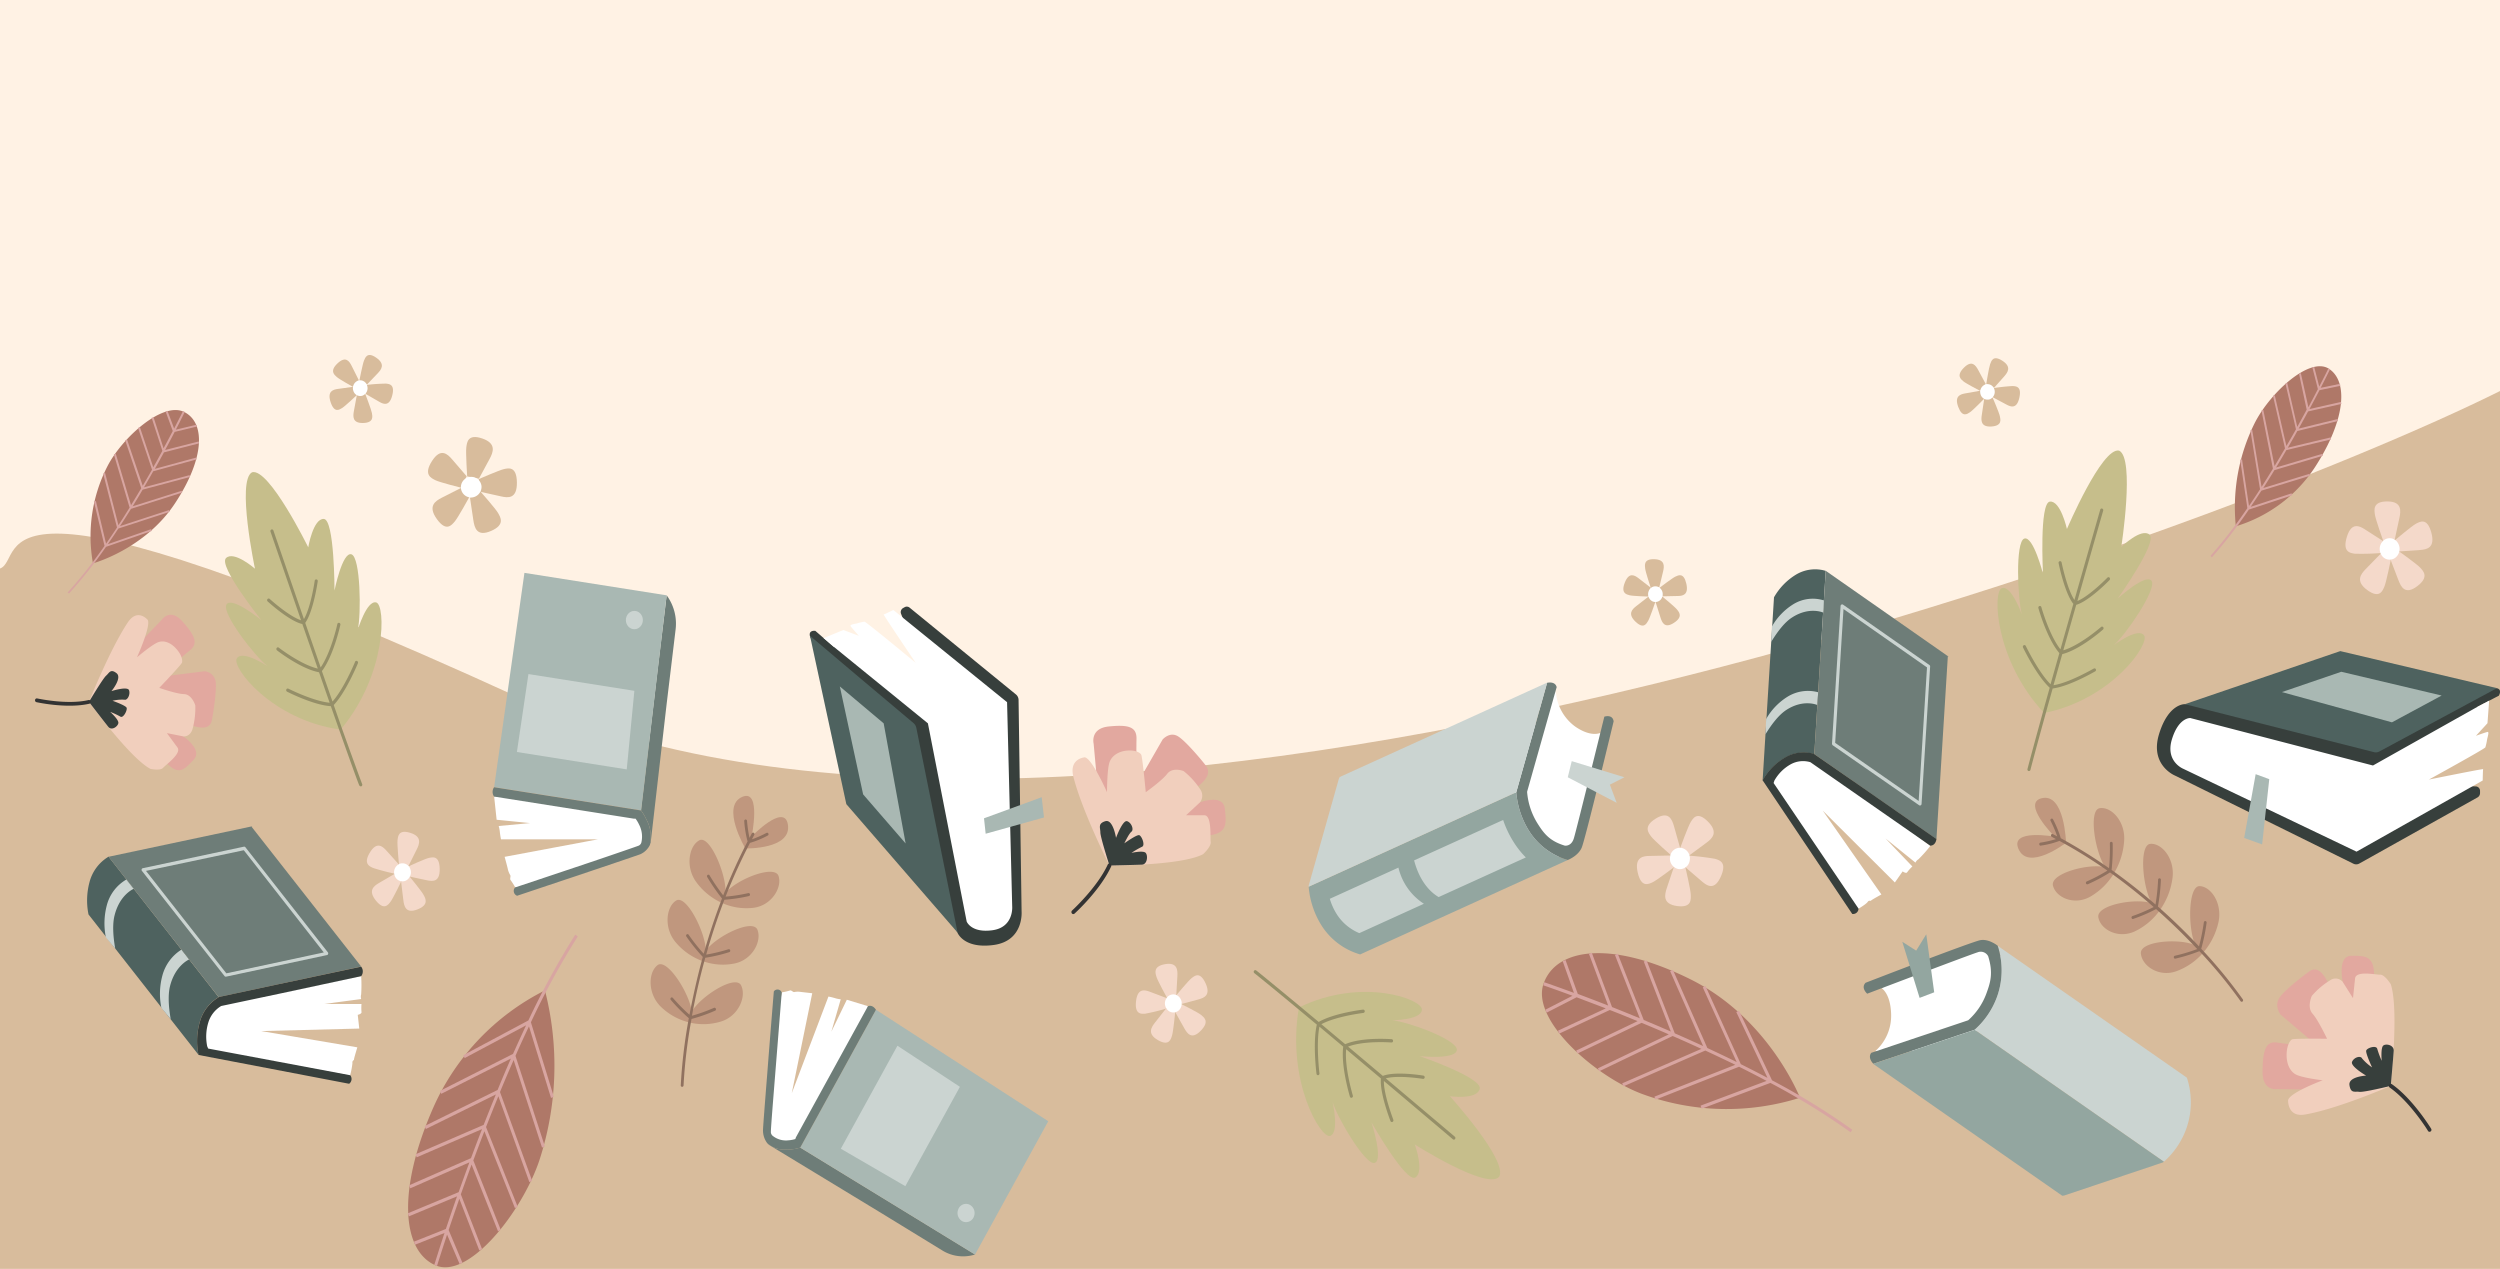 <svg xmlns="http://www.w3.org/2000/svg" viewBox="0 0 750 380.67"><defs><style>.cls-1{fill:#fff2e4;}.cls-2{fill:#d8bc9c;}.cls-3{fill:#373f3c;}.cls-4{fill:#fff;}.cls-5{fill:#4e625f;}.cls-6{fill:#a9b8b3;}.cls-7{fill:#6e7d78;}.cls-8{fill:#cbd4d1;}.cls-9{fill:#93a6a0;}.cls-10{fill:#c6be8b;}.cls-11{fill:#958f68;}.cls-12{fill:#c0977e;}.cls-13{fill:#90715f;}.cls-14{fill:#f4d9ca;}.cls-15{fill:#e2a89f;}.cls-16{fill:#f1cfbd;}.cls-17{fill:#333;}.cls-18{fill:#af7868;}.cls-19{fill:#d8a5a1;}</style></defs><g id="Layer_2" data-name="Layer 2"><g id="BACKGROUND"><rect class="cls-1" width="750" height="380.67"/></g><g id="OBJECTS"><path class="cls-2" d="M750,380.67H0V170.56c8.33-3.09-11.35-37.77,156.16,38.91S664.48,159.9,750,117.31"/><path class="cls-3" d="M287.24,279.79s1.86,4.95,10.9,3.7,8.34-10,8.34-10L305.57,210a2.18,2.18,0,0,0-.78-1.66l-31.91-26.05a1.32,1.32,0,0,0-1.49-.13l-.49.27a1.42,1.42,0,0,0-.62,1.62l11.17,28.41L251.31,194h-1.24l-5.48-4.75s-2-.29-1.63,1.5S287.24,279.79,287.24,279.79Z"/><path class="cls-4" d="M290,276.45s1.32,3.51,7.74,2.62,5.92-7.1,5.92-7.1l-1.54-61.31L268,183s-2.7,1.34-2.9,1.34,9.6,14.5,9.6,14.5-14.89-12.34-15.35-12.34a13.5,13.5,0,0,0-2.17.5c-.62.17-2.32.34-2,.84s2.48,2.91,2.48,2.91L253,189l-5.91,2.43,3,2.57,28.28,23Z"/><path class="cls-5" d="M274.9,218.37a2.57,2.57,0,0,0-.83-1.43l-16-13.46L243,190.74l10.9,50.5,33.38,38.55Z"/><polygon class="cls-6" points="258.94 238.32 251.95 205.93 265.1 217 271.69 253.04 258.94 238.32"/><polygon class="cls-6" points="312.51 239.16 295.2 245.49 295.7 250.12 313.2 245.24 312.51 239.16"/><path class="cls-3" d="M655.49,211.25s-4.94-.32-7.78,9,4.78,12.42,4.78,12.42L706,259.1a1.87,1.87,0,0,0,1.72,0l35.53-19.87a1.52,1.52,0,0,0,.76-1.4l0-.59a1.34,1.34,0,0,0-1.09-1.3l-28.59-1.35,28.45-21.38.53-1.21,6.34-3.29s1.11-1.84-.56-2.23S655.49,211.25,655.49,211.25Z"/><path class="cls-4" d="M657.09,215.41s-3.5-.23-5.52,6.4,3.39,8.82,3.39,8.82l52,24.87,37.85-21.35s.05-3.21.13-3.4-16.27,3.12-16.27,3.12,16.73-9.2,16.93-9.65a16.14,16.14,0,0,0,.52-2.32c.12-.68.71-2.4.16-2.32s-3.5,1.16-3.5,1.16l3.46-3.77.51-6.79L743.3,212l-31.41,17.65Z"/><path class="cls-5" d="M712.22,225.65a2.15,2.15,0,0,0,1.55-.19l18.14-9.77,17.17-9.25-47-11.11-46.63,15.92Z"/><polygon class="cls-6" points="702.38 201.53 732.5 208.66 717.58 216.7 684.57 207.62 702.38 201.53"/><polygon class="cls-6" points="678.64 253.33 680.78 233.75 676.7 232.25 673.25 251.39 678.64 253.33"/><path class="cls-4" d="M148.24,238.93l.75,7,10,1-9.38.87a10.65,10.65,0,0,1,.34,1.75,21.91,21.91,0,0,0,.35,2.25h29.09l-28,5.25s.93,3.38,1,3.88a6.43,6.43,0,0,0,.69,1.62c.23.38-.23,1.13.12,1.5a22.89,22.89,0,0,1,1.36,2.14l7.8-1.14,30-10.75,1.73-1.76v-4.11l-2.55-4.25-38.59-5.88Z"/><path class="cls-7" d="M195,253.13a10.65,10.65,0,0,0-1.13-7.37,15.35,15.35,0,0,0-1.57-2.66l5-42.23L200,178.6a14.35,14.35,0,0,1,2.68,10.25L200,211.12l-4.81,41.79Z"/><polygon class="cls-6" points="199.99 178.6 157.33 171.86 148.24 236.13 170.13 239.59 192.34 243.1 199.99 178.6"/><polygon class="cls-8" points="155.07 225.6 158.53 202.22 190.31 207.25 188.02 230.82 155.07 225.6"/><path class="cls-7" d="M191.49,253.74c-.88.33-7.38,2.58-14.71,5.05-10.32,3.47-22.26,7.45-22.26,7.45a1.55,1.55,0,0,0,.61,2.49s11.94-4,22.27-7.46c7.32-2.46,13.84-4.68,14.7-5a5.89,5.89,0,0,0,2.92-2.88l0-.22a10.65,10.65,0,0,0-1.13-7.37,15.35,15.35,0,0,0-1.57-2.66l-22.21-3.51-21.89-3.46a2.45,2.45,0,0,0,0,2.8l41.93,6.63h.52a10.57,10.57,0,0,1,1.08,1.83,7.75,7.75,0,0,1,.68,5.22A1.46,1.46,0,0,1,191.49,253.74Z"/><ellipse class="cls-8" cx="190.31" cy="186.02" rx="2.55" ry="2.75"/><path class="cls-4" d="M260.38,301.85l-6.33-1.93-4.64,9.57,2.81-9.7a8.52,8.52,0,0,1-1.63-.32,17.53,17.53,0,0,0-2.06-.5l-11,29,6.14-30s-3.25-.36-3.72-.43a5.35,5.35,0,0,0-1.66.07c-.41.09-.88-.65-1.33-.45a18.63,18.63,0,0,1-2.35.54l-2,8.22-2.17,34,.86,2.41L234.8,344l4.62-.93,19.68-36.28Z"/><path class="cls-7" d="M230.44,343.17c2.17,1.84,4.75,1.83,6.76,1.66a12.66,12.66,0,0,0,2.87-.56l34.34,21,18.1,11.08a11.85,11.85,0,0,1-9.81-1.21l-18.1-11.09-34-20.65Z"/><polygon class="cls-6" points="292.51 376.37 314.48 336.37 262.78 302.92 251.51 323.45 240.07 344.27 292.51 376.37"/><polygon class="cls-8" points="269.23 313.72 287.97 326.05 271.6 355.85 252.25 344.62 269.23 313.72"/><path class="cls-7" d="M231.27,339.39c0-1,.59-8.34,1.25-16.59.93-11.62,2-25.05,2-25.05a1.35,1.35,0,0,0-2.37-.33s-1.11,13.43-2,25.05c-.66,8.25-1.23,15.59-1.25,16.59a6.29,6.29,0,0,0,1.36,4l.18.12c2.17,1.84,4.75,1.83,6.76,1.66a12.66,12.66,0,0,0,2.87-.56l11.44-20.82,11.27-20.53s-.92-1.64-2.4-1.07l-21.6,39.33-.19.52a8.67,8.67,0,0,1-2,.38,6.38,6.38,0,0,1-4.73-1.3A1.52,1.52,0,0,1,231.27,339.39Z"/><path class="cls-8" d="M288.85,366.45a2.5,2.5,0,0,0,3.33-1.51,2.82,2.82,0,0,0-1.4-3.58,2.48,2.48,0,0,0-3.32,1.5A2.83,2.83,0,0,0,288.85,366.45Z"/><path class="cls-4" d="M466.76,207.49a14.17,14.17,0,0,0,5.76,10.45c4.87,3.38,7.59,1.92,7.59,1.92v8.48l-6.67,24.59-6.68,4.62-11.88-9.87-1.24-19.34Z"/><path class="cls-9" d="M470.33,258a20.46,20.46,0,0,1-11.7-8.87,25.84,25.84,0,0,1-3.75-11.47l-31,14.11L392.6,266a25.87,25.87,0,0,0,3.75,11.47,20.45,20.45,0,0,0,11.7,8.86L470.33,258"/><path class="cls-7" d="M467,206.14l-3.58,12.66-5.23,18.51-.06.26a21,21,0,0,0,3.05,9.34c1.85,2.94,3.53,5.35,8.26,6.78,0,0,1.93.33,2.71-2.17S481.3,215,481.3,215s2.48-.84,2.79,1.41c0,0-8.5,35.42-9.59,37.92s-4.17,3.67-4.17,3.67a20.46,20.46,0,0,1-11.7-8.87,25.84,25.84,0,0,1-3.75-11.47l5.23-18.51,4-14.3S466.53,204.22,467,206.14Z"/><polygon class="cls-8" points="401.92 233.1 433.2 218.87 464.2 204.76 464.15 204.87 460.11 219.18 454.88 237.68 423.88 251.79 392.6 266.02 392.6 265.69 401.66 233.64 401.92 233.1"/><path class="cls-8" d="M431.6,269.12l26.15-11.89a26.72,26.72,0,0,1-3.72-4.71,30.58,30.58,0,0,1-3.09-6.53L426,257.31l-1.77.81C426.08,265.12,429.73,268.05,431.6,269.12Z"/><path class="cls-8" d="M419.53,260.28l-20.59,9.36a18.5,18.5,0,0,0,2,4.48,14.66,14.66,0,0,0,6.86,5.82l19.37-8.81A17.7,17.7,0,0,1,419.53,260.28Z"/><polygon class="cls-8" points="470.33 233.18 471.52 228.34 487.33 233.18 482.96 235.39 485.01 240.85 470.33 233.18"/><path class="cls-4" d="M562.57,315.34a14.15,14.15,0,0,0,4.77-11c-.15-6.24-2.8-7.84-2.8-7.84l6.5-4.77,22.61-7.89,7.3,3.36-.88,16.14-14.13,12Z"/><path class="cls-8" d="M599.29,283.72a23.48,23.48,0,0,1-.21,15.42,24.28,24.28,0,0,1-6.68,9.8l28.26,19.7,28.51,19.88a24.3,24.3,0,0,0,6.68-9.8,23.54,23.54,0,0,0,.21-15.42l-56.77-39.58"/><path class="cls-7" d="M561.38,315.85l11.72-3.94,17.13-5.75.24-.09a19.88,19.88,0,0,0,5.44-8c1.21-3.3,2.11-6.16.55-11.18a2.51,2.51,0,0,0-3.19-1.19c-2.35.72-33.11,12.41-33.11,12.41s-2-1.73-.48-3.28c0,0,31.93-12.35,34.46-12.79s5.15,1.66,5.15,1.66a23.48,23.48,0,0,1-.21,15.42,24.28,24.28,0,0,1-6.68,9.8l-17.13,5.75L562,319.13S560.2,317.38,561.38,315.85Z"/><polygon class="cls-9" points="618.68 358.73 590.17 338.85 561.92 319.14 562.03 319.13 575.27 314.69 592.4 308.94 620.66 328.64 649.17 348.52 648.91 348.71 619.25 358.66 618.68 358.73"/><polygon class="cls-9" points="580.26 297.69 575.88 299.36 570.69 282.54 574.85 285.19 577.88 280.29 580.26 297.69"/><path class="cls-10" d="M112.86,180.73C110,180,107.32,189,107.32,189c1.09-4.78.84-21.92-1.9-22.71s-5.07,10.87-5.07,10.87,0-21.34-3.21-21.48-4.67,8.52-4.67,8.52-11.76-23.93-16.85-22.52c-4.71,2.52.87,28.93.87,28.93s-6.34-5.54-8.7-3.17S78.37,186,78.37,186s-8.82-7.19-10.42-4.66S76.53,197,80.26,199.85c0,0-7.5-5-9.21-2.36s10.54,18.51,31,21.37c0,0,.12.07.16,0s.11-.13.11-.13C116.08,202.18,115.73,181.51,112.86,180.73Z"/><path class="cls-11" d="M107.12,198.3a.45.45,0,0,0-.61.25c0,.09-3.33,8.06-6.76,11.91l-3.18-9.13c3.47-4.55,5.45-13.49,5.54-13.87a.52.52,0,0,0-.35-.61.47.47,0,0,0-.56.38c0,.09-1.88,8.49-5,13l-4.63-13.37c2.42-3.37,3.7-12.09,3.75-12.47a.49.49,0,0,0-.38-.57.46.46,0,0,0-.53.42c0,.08-1.17,8-3.23,11.49-4.79-13.87-9.08-26.35-9.16-26.59a.46.46,0,0,0-.6-.29.5.5,0,0,0-.27.64c.08.24,4.37,12.72,9.16,26.59-3.68-1.2-9.35-6.36-9.41-6.41a.44.44,0,0,0-.65.06.51.51,0,0,0,.05.7c.27.25,6.52,5.93,10.4,6.78,1.55,4.46,3.13,9,4.63,13.37-5.11-1.2-11.62-6.23-11.69-6.28a.42.42,0,0,0-.64.11.53.53,0,0,0,.1.7c.3.23,7.22,5.58,12.61,6.57,1.13,3.26,2.21,6.36,3.18,9.14-4.93-.47-12.3-4.18-12.38-4.22a.44.44,0,0,0-.61.24.51.51,0,0,0,.22.66c.33.17,8,4.06,13.13,4.35,1,2.83,1.86,5.29,2.54,7.21,5.09,14.36,5.92,16.46,6,16.55a.47.47,0,0,0,.55.28l.06,0a.52.52,0,0,0,.25-.66s-.87-2.21-6-16.5c-.68-1.93-1.54-4.39-2.53-7.23,3.66-3.84,7.1-12.16,7.25-12.52A.52.52,0,0,0,107.12,198.3Z"/><path class="cls-10" d="M399.06,340.77c2.84-1,.71-10.18.71-10.18,1.39,4.69,9.92,19.15,12.63,18.28s-.95-12.12-.95-12.12,10.34,18.2,13.15,16.5-.15-9.9-.15-9.9,21.63,13.76,25.29,9.69c2.79-4.8-14.77-24.17-14.77-24.17s8.09,1.15,8.95-2.2-18-9.83-18-9.83,11,1.16,11.14-1.9-14.93-8.53-19.48-8.86c0,0,8.8,0,9-3.17s-18-9.84-36.78-.73c0,0-.14,0-.15.07s0,.17,0,.17C385.91,324.31,396.24,341.73,399.06,340.77Z"/><path class="cls-11" d="M395.44,322.56a.48.48,0,0,0,.39-.56c0-.09-1.06-8.75,0-14l7.14,6c-.75,5.84,1.89,14.57,2,15a.45.45,0,0,0,.58.31.51.51,0,0,0,.3-.63c0-.09-2.52-8.3-2-13.91l10.43,8.78c-.42,4.25,2.72,12.4,2.86,12.75a.44.44,0,0,0,.6.27.52.52,0,0,0,.25-.66c0-.08-2.88-7.46-2.83-11.62,10.81,9.12,20.52,17.34,20.71,17.5a.44.44,0,0,0,.65-.09.52.52,0,0,0-.08-.7c-.18-.15-9.89-8.37-20.7-17.49,3.72-1.05,11.05.14,11.13.15a.46.46,0,0,0,.53-.41.49.49,0,0,0-.39-.57c-.35-.06-8.43-1.38-12.15.09-3.49-2.94-7.05-5.95-10.44-8.79,4.94-1.86,12.93-1.24,13-1.23a.48.48,0,0,0,.5-.46.49.49,0,0,0-.43-.54c-.36,0-8.86-.69-13.93,1.51l-7.15-6c4.43-2.38,12.52-3.37,12.6-3.38a.49.49,0,0,0,.41-.55.48.48,0,0,0-.51-.45c-.37.05-8.81,1.08-13.3,3.71l-5.66-4.72c-11.31-9.36-13-10.69-13.1-10.74a.45.45,0,0,0-.6.06l-.05.06a.53.53,0,0,0,.11.7s1.81,1.39,13.07,10.71l5.67,4.73c-1.26,5.34-.15,14.37-.1,14.76A.46.46,0,0,0,395.44,322.56Z"/><path class="cls-10" d="M643.22,190.6c-1.85-2.51-9.06,2.93-9.06,2.93,3.56-3.07,13-16.83,11.31-19.26s-10.16,5.3-10.16,5.3,12.06-16.92,9.58-19.15-8.51,3.69-8.51,3.69,4.17-26.71-.66-28.93c-5.16-1.09-15.64,23.52-15.64,23.52s-1.9-8.56-5.11-8.22-2.07,21.64-2.07,21.64-2.94-11.49-5.63-10.54-2,18.08-.7,22.79c0,0-3.13-8.88-6-7.92s-2.09,21.61,12.53,37.3c0,0,.06.14.11.13s.17,0,.17,0C633.68,209.74,645.06,193.1,643.22,190.6Z"/><path class="cls-11" d="M628.76,200.77a.45.45,0,0,0-.63-.2c-.07,0-7.19,4.21-12.08,5,.8-2.85,1.69-6,2.63-9.33,5.32-1.33,11.94-7.12,12.22-7.37a.54.54,0,0,0,.07-.71.45.45,0,0,0-.65-.07c-.07.06-6.29,5.5-11.33,7,1.26-4.42,2.58-9.09,3.88-13.64,3.83-1.1,9.76-7.18,10-7.44a.53.53,0,0,0,0-.71.43.43,0,0,0-.65,0c-.06.06-5.44,5.57-9,7,4-14.15,7.67-26.87,7.74-27.11a.51.51,0,0,0-.31-.62.45.45,0,0,0-.58.33c-.07.24-3.71,12.95-7.74,27.1-2.24-3.37-3.83-11.18-3.85-11.26a.46.46,0,0,0-.55-.38.49.49,0,0,0-.35.59c.07.38,1.83,9,4.42,12.21-1.29,4.55-2.62,9.22-3.87,13.65-3.38-4.31-5.7-12.58-5.72-12.66a.46.46,0,0,0-.58-.34.5.5,0,0,0-.31.62c.1.38,2.58,9.18,6.29,13.5-.94,3.33-1.84,6.49-2.64,9.34-3.64-3.61-7.39-11.4-7.43-11.48a.45.45,0,0,0-.63-.21.51.51,0,0,0-.2.67c.17.35,4.09,8.49,8,12.07-.81,2.89-1.52,5.42-2.06,7.39-4.06,14.73-4.59,16.94-4.61,17a.53.53,0,0,0,.26.59l.07,0a.47.47,0,0,0,.57-.36s.55-2.32,4.6-17c.54-2,1.25-4.5,2.06-7.39,5.07-.65,12.5-5,12.82-5.18A.52.52,0,0,0,628.76,200.77Z"/><path class="cls-12" d="M216.51,270.84a19.19,19.19,0,0,1-7.68-6.29c-3.31-4.6-2.09-10.87,1-12.47s8.1,10.17,7.82,15.71Z"/><path class="cls-12" d="M216.5,270.84a17.89,17.89,0,0,0,9.54,1.5c5.36-.66,8.66-6,7.53-9.52s-12.41.87-15.88,5Z"/><path class="cls-12" d="M210.78,288.33a19,19,0,0,1-8.09-5.66c-3.63-4.31-2.85-10.66.17-12.51s8.78,9.48,8.89,15Z"/><path class="cls-12" d="M210.78,288.32a17.72,17.72,0,0,0,9.61.72c5.3-1.09,8.22-6.67,6.84-10.11s-12.3,1.89-15.48,6.25Z"/><path class="cls-12" d="M206.84,306.75a18.49,18.49,0,0,1-8.58-4.73c-4-3.88-3.85-10.29-1-12.47s9.64,8.46,10.28,14Z"/><path class="cls-12" d="M206.84,306.75a17.83,17.83,0,0,0,9.63-.35c5.17-1.68,7.54-7.55,5.84-10.82s-12.06,3.24-14.8,7.93Z"/><path class="cls-12" d="M223.63,254.53s14,.35,12.73-7.22c-1.1-6.5-10.87,3.63-10.87,3.63Z"/><path class="cls-12" d="M223.6,254.52s-7.52-12.75-.85-15.49c5.72-2.35,2.74,11.91,2.74,11.91Z"/><path class="cls-13" d="M230,249.84a32,32,0,0,1-4.41,1.95c.23-.44.45-.88.69-1.32a.47.47,0,0,0-.15-.62.39.39,0,0,0-.57.16c-.25.45-.47.9-.71,1.35a38.2,38.2,0,0,1-.74-5.1.44.44,0,0,0-.46-.42.45.45,0,0,0-.38.49,31.59,31.59,0,0,0,1,6.09,168.59,168.59,0,0,0-7.31,16.19,59.31,59.31,0,0,1-4.09-6,.4.4,0,0,0-.57-.14.48.48,0,0,0-.14.63,56.31,56.31,0,0,0,4.44,6.45c-2.19,5.72-4,11.29-5.49,16.56a54.25,54.25,0,0,1-4.52-5.69.4.4,0,0,0-.59-.09.47.47,0,0,0-.09.63,54,54,0,0,0,4.93,6.12c-1.75,6.32-3,12.19-4,17.35a56.17,56.17,0,0,1-5-5.08.4.4,0,0,0-.59,0,.49.49,0,0,0,0,.64,52.91,52.91,0,0,0,5.4,5.47,155,155,0,0,0-2.42,20.13.42.42,0,0,0,.4.46.41.41,0,0,0,.37-.2.56.56,0,0,0,.07-.23,152.34,152.34,0,0,1,2.39-19.93,49.33,49.33,0,0,0,7.1-2.5.49.49,0,0,0,.19-.16.54.54,0,0,0,0-.43.42.42,0,0,0-.55-.25,49.64,49.64,0,0,1-6.61,2.37c.94-5.17,2.23-11.05,4-17.39a47.45,47.45,0,0,0,7.19-1.69.42.42,0,0,0,.23-.18.46.46,0,0,0,.05-.38.42.42,0,0,0-.52-.31,48.88,48.88,0,0,1-6.68,1.61c1.48-5.25,3.28-10.78,5.46-16.46a47.42,47.42,0,0,0,7.35-1.1.46.46,0,0,0,.26-.19.47.47,0,0,0,.06-.35.43.43,0,0,0-.5-.35,48.77,48.77,0,0,1-6.81,1.06A166.43,166.43,0,0,1,225,252.86a26.16,26.16,0,0,0,5.34-2.21.33.33,0,0,0,.16-.15.45.45,0,0,0,0-.45A.4.4,0,0,0,230,249.84Z"/><path class="cls-12" d="M634.18,262a21.51,21.51,0,0,0,3.07-9.85c.36-5.81-3.92-10.26-7.35-9.69s-1.4,13.32,1.71,17.73Z"/><path class="cls-12" d="M634.19,262a19.88,19.88,0,0,1-7.11,7c-4.79,2.71-10.29.3-11.19-3.32s10.72-6.78,15.72-5.5Z"/><path class="cls-12" d="M648,273a21.43,21.43,0,0,0,3.75-9.58c.76-5.76-3.19-10.55-6.65-10.26s-2.34,13.17.46,17.82Z"/><path class="cls-12" d="M648,273a19.55,19.55,0,0,1-7.58,6.42c-5,2.3-10.28-.55-10.92-4.23s11.16-5.89,16.06-4.2Z"/><path class="cls-12" d="M660.87,285.89a21,21,0,0,0,4.64-9.11c1.31-5.65-2.16-10.85-5.63-10.94s-3.58,12.83-1.24,17.77Z"/><path class="cls-12" d="M660.88,285.88a19.22,19.22,0,0,1-8.16,5.55c-5.15,1.74-10.17-1.69-10.46-5.42s11.67-4.62,16.38-2.4Z"/><path class="cls-12" d="M619.79,252.84s-11.41,8.77-14.29,1.73c-2.48-6,10.88-3.57,10.88-3.57Z"/><path class="cls-12" d="M619.81,252.81s-.41-15.1-7.36-13.33c-6,1.52,3.93,11.52,3.93,11.52Z"/><path class="cls-13" d="M612.12,252.79a32.87,32.87,0,0,0,4.67-1.06l-1.26-.68a.47.47,0,0,1-.2-.6.39.39,0,0,1,.56-.21l1.28.68a36.54,36.54,0,0,0-2-4.67.47.47,0,0,1,.16-.61.4.4,0,0,1,.58.17,31.25,31.25,0,0,1,2.32,5.65,153.26,153.26,0,0,1,14.48,9,63.44,63.44,0,0,0,.25-7.45.44.44,0,0,1,.4-.47.45.45,0,0,1,.44.44,61.05,61.05,0,0,1-.32,8,166.6,166.6,0,0,1,13.17,10.38,61.8,61.8,0,0,0,.78-7.45.42.42,0,1,1,.84,0,59.87,59.87,0,0,1-.89,8.05c4.74,4.17,8.85,8.25,12.32,11.95a60.61,60.61,0,0,0,1.45-7.2.44.44,0,0,1,.48-.39.45.45,0,0,1,.35.52,58.29,58.29,0,0,1-1.61,7.79,144.51,144.51,0,0,1,12.48,15.18.49.49,0,0,1-.09.64.41.41,0,0,1-.41.05.43.43,0,0,1-.18-.15,141.35,141.35,0,0,0-12.35-15,49.6,49.6,0,0,1-7.18,2.23.33.33,0,0,1-.24,0,.42.42,0,0,1-.25-.32.45.45,0,0,1,.32-.54,51,51,0,0,0,6.7-2c-3.47-3.71-7.6-7.8-12.35-12a48.88,48.88,0,0,1-6.83,2.95.34.34,0,0,1-.28,0,.45.45,0,0,1-.24-.28.46.46,0,0,1,.27-.57,50.52,50.52,0,0,0,6.36-2.71A166.2,166.2,0,0,0,633,261.73a49.42,49.42,0,0,1-6.66,3.54.37.37,0,0,1-.31,0,.41.41,0,0,1-.23-.25.46.46,0,0,1,.23-.59,49.71,49.71,0,0,0,6.19-3.25,149.33,149.33,0,0,0-14.39-8.91,25.51,25.51,0,0,1-5.57,1.41.41.41,0,0,1-.22,0,.5.5,0,0,1-.26-.36A.45.45,0,0,1,612.12,252.79Z"/><path class="cls-2" d="M141,149.28l1,6.75c.35,2.25,1,5.12,5.33,3.25s2.78-4.13,2.09-5.38-5.34-6.5-5.34-6.5Z"/><path class="cls-2" d="M144.12,147.54l6.22,1.38c2.07.46,4.8.8,4.73-4.19s-2.57-4.29-3.9-4-7.55,3-7.55,3Z"/><path class="cls-2" d="M143.67,143.62s2.12-3.94,3.19-5.91,2.22-4.67-2.19-6.17-4.58,1.26-4.78,2.7.26,8.67.26,8.67Z"/><path class="cls-2" d="M140,142.88l-4.3-5c-1.44-1.68-3.48-3.67-6.11.44s-.23,5.09,1,5.73,7.76,2.27,7.76,2.27Z"/><path class="cls-2" d="M138.26,146.41l-5.74,2.91c-1.91,1-4.29,2.47-1.45,6.42s4.43,1.76,5.36.7,4.35-7.29,4.35-7.29Z"/><path class="cls-4" d="M144.46,145.92a3.1,3.1,0,1,0-3.09,3.34A3.22,3.22,0,0,0,144.46,145.92Z"/><path class="cls-14" d="M118.24,262.24l-4.55,2.66c-1.51.89-3.38,2.23-.91,5.29s3.69,1.22,4.4.31,3.23-6.15,3.23-6.15Z"/><path class="cls-14" d="M120.32,264.42,121,270c.22,1.84.71,4.2,4.25,2.82s2.38-3.27,1.85-4.31-4.16-5.47-4.16-5.47Z"/><path class="cls-14" d="M123,263l5.07,1.08c1.7.36,3.93.62,3.84-3.45s-2.12-3.47-3.21-3.26-6.12,2.52-6.12,2.52Z"/><path class="cls-14" d="M122.56,259.76l2.45-4.91c.82-1.64,1.7-3.87-1.93-5s-3.7,1.16-3.83,2.34.43,7.06.43,7.06Z"/><path class="cls-14" d="M119.58,259.24l-3.6-4c-1.21-1.33-2.91-2.91-5,.5s-.08,4.15.92,4.64a65.67,65.67,0,0,0,6.37,1.69Z"/><path class="cls-4" d="M121.57,264.27a2.79,2.79,0,0,0,1.56-3.46,2.48,2.48,0,0,0-3.2-1.68,2.76,2.76,0,0,0-1.56,3.45A2.48,2.48,0,0,0,121.57,264.27Z"/><path class="cls-14" d="M501.06,256.65l-6.12.13c-2,0-4.68.35-3.62,5s3.26,3.44,4.46,2.9,6.5-4.58,6.5-4.58Z"/><path class="cls-14" d="M502.15,260.15l-2.09,6.21c-.69,2.07-1.37,4.84,3.06,5.45s4.15-2,4.11-3.45-1.62-8.19-1.62-8.19Z"/><path class="cls-14" d="M505.69,260.23l4.79,4.11c1.6,1.37,3.82,3,5.77-1.38s-.48-4.9-1.72-5.31a77.61,77.61,0,0,0-7.72-.94Z"/><path class="cls-14" d="M506.86,256.56l5.06-3.73c1.68-1.24,3.73-3.07.46-6.35s-4.48-.95-5.21.22-3.1,7.67-3.1,7.67Z"/><path class="cls-14" d="M504,254.27s-1.18-4.21-1.78-6.32-1.59-4.76-5.47-2.39-2.19,4.32-1.38,5.42,5.85,5.51,5.85,5.51Z"/><path class="cls-4" d="M503.54,260.72a3,3,0,0,0,3.39-2.71,3.19,3.19,0,0,0-2.52-3.65,3,3,0,0,0-3.39,2.71A3.18,3.18,0,0,0,503.54,260.72Z"/><path class="cls-14" d="M714.18,166.14l-4.44,4.55c-1.48,1.52-3.23,3.67.47,6.35s4.57.17,5.12-1.1,1.93-8.11,1.93-8.11Z"/><path class="cls-14" d="M717.18,167.94l2.34,6.1c.77,2,2,4.58,5.66,1.81s1.79-4.53.89-5.54-6.32-4.87-6.32-4.87Z"/><path class="cls-14" d="M719.84,165.43,726,165c2-.15,4.66-.6,3.4-5.22s-3.42-3.27-4.6-2.67-6.28,4.92-6.28,4.92Z"/><path class="cls-14" d="M718.42,161.86s.93-4.28,1.39-6.43.84-5-3.62-5-3.9,2.56-3.72,3.95,2.51,7.93,2.51,7.93Z"/><path class="cls-14" d="M714.86,162.27l-5.27-3.38c-1.75-1.12-4.15-2.36-5.54,2.22s1.09,4.78,2.37,5a75.88,75.88,0,0,0,7.77-.19Z"/><path class="cls-4" d="M718.56,167.35a3.37,3.37,0,0,0,.8-4.47,2.84,2.84,0,0,0-4.14-.86,3.39,3.39,0,0,0-.8,4.47A2.85,2.85,0,0,0,718.56,167.35Z"/><path class="cls-14" d="M349.93,299.4l-4.88-1.84c-1.63-.61-3.8-1.2-4.24,2.84s1.65,3.76,2.75,3.71a64,64,0,0,0,6.39-1.56Z"/><path class="cls-14" d="M349.84,302.52l-3.34,4.25c-1.12,1.42-2.41,3.4.92,5.29s3.85-.3,4.2-1.43.95-7,.95-7Z"/><path class="cls-14" d="M352.62,303.71l2.67,4.77c.89,1.59,2.22,3.54,4.95.73s.95-4,.08-4.74-5.85-3.2-5.85-3.2Z"/><path class="cls-14" d="M354.55,301.17l5-1.35c1.67-.45,3.79-1.25,2.1-4.88s-3.29-2.17-4.19-1.48-4.55,5.09-4.55,5.09Z"/><path class="cls-14" d="M352.89,298.45s.21-3.71.32-5.57,0-4.27-3.69-3.63-2.9,2.73-2.56,3.86,3.13,6.21,3.13,6.21Z"/><path class="cls-4" d="M350.79,303.41a2.42,2.42,0,0,0,3.42-1.07,2.84,2.84,0,0,0-1-3.69,2.43,2.43,0,0,0-3.42,1.08A2.82,2.82,0,0,0,350.79,303.41Z"/><path class="cls-2" d="M107.67,114.11l-2.13-4.26c-.7-1.42-1.78-3.18-4.25-.87s-1,3.45-.26,4.12,4.94,3,4.94,3Z"/><path class="cls-2" d="M105.92,116.05l-4.45.61c-1.49.2-3.39.65-2.28,4s2.62,2.24,3.46,1.74,4.41-3.88,4.41-3.88Z"/><path class="cls-2" d="M107.05,118.56s-.59,3.17-.88,4.75-.5,3.67,2.77,3.59,2.8-2,2.63-3-2-5.75-2-5.75Z"/><path class="cls-2" d="M109.66,118.16l4,2.31c1.32.76,3.11,1.6,4-1.8s-.93-3.47-1.87-3.59a55.34,55.34,0,0,0-5.69.38Z"/><path class="cls-2" d="M110.08,115.37s2.16-2.24,3.23-3.37,2.35-2.71-.38-4.65-3.35-.09-3.74.85-1.38,6-1.38,6Z"/><path class="cls-4" d="M106,117.22a2.15,2.15,0,0,0,2.77,1.47,2.4,2.4,0,0,0,1.37-3,2.16,2.16,0,0,0-2.78-1.48A2.42,2.42,0,0,0,106,117.22Z"/><path class="cls-2" d="M497.78,176.2s.76-3.12,1.13-4.68.7-3.64-2.58-3.76-2.89,1.81-2.78,2.83,1.71,5.85,1.71,5.85Z"/><path class="cls-2" d="M495.28,176.34l-3.65-2.82c-1.22-.94-2.9-2-4.18,1.24s.52,3.57,1.44,3.82,5.69.39,5.69.39Z"/><path class="cls-2" d="M494.52,179l-3.64,2.83c-1.21.94-2.68,2.32-.23,4.67s3.29.6,3.81-.27,2.15-5.68,2.15-5.68Z"/><path class="cls-2" d="M496.69,180.64l1.44,4.58c.48,1.53,1.27,3.45,4.07,1.62s1.5-3.23.89-4-4.41-3.89-4.41-3.89Z"/><path class="cls-2" d="M498.76,178.9l4.49-.1c1.49,0,3.43-.27,2.65-3.7s-2.4-2.52-3.28-2.12-4.76,3.36-4.76,3.36Z"/><path class="cls-4" d="M494.63,177.29a2.43,2.43,0,0,0,1.1,3.11,2.13,2.13,0,0,0,2.89-1.2,2.43,2.43,0,0,0-1.11-3.11A2.12,2.12,0,0,0,494.63,177.29Z"/><path class="cls-2" d="M595.73,115.21,593.46,111c-.76-1.39-1.89-3.1-4.29-.69s-.87,3.48-.11,4.12,5,2.84,5,2.84Z"/><path class="cls-2" d="M594.05,117.22l-4.43.79c-1.48.26-3.37.78-2.15,4.06s2.7,2.13,3.53,1.6,4.27-4.06,4.27-4.06Z"/><path class="cls-2" d="M595.26,119.69l-.72,4.78c-.24,1.59-.38,3.69,2.89,3.48s2.73-2.08,2.53-3.09-2.2-5.66-2.2-5.66Z"/><path class="cls-2" d="M597.86,119.19l4,2.14c1.35.72,3.16,1.48,3.94-2s-1.05-3.43-2-3.52a55.66,55.66,0,0,0-5.66.61Z"/><path class="cls-2" d="M598.18,116.38l3.11-3.49c1-1.17,2.26-2.81-.54-4.64s-3.34,0-3.71,1-1.17,6-1.17,6Z"/><path class="cls-4" d="M594.2,118.39a2.16,2.16,0,0,0,2.83,1.36,2.43,2.43,0,0,0,1.26-3,2.15,2.15,0,0,0-2.83-1.36A2.43,2.43,0,0,0,594.2,118.39Z"/><path class="cls-15" d="M329.23,235.49l-1.14-12.4s-1.14-4.58,4.56-5.15,8.38,0,8.3,3.72,0,13.83,0,13.83l7.83-13.63s2.09-2.45,4.56-1,8,8.19,8.54,9,1.9,3.19-3.6,6.82a65.44,65.44,0,0,0-6.84,4.85l8.54-.82s6.94-2.66,7.46,1.84.71,7.17-4.23,8-21.45,1.64-21.45,1.64l-6.95-4.6Z"/><path class="cls-16" d="M332.84,259.66s21.45.08,28.09-3.4c0,0,2.47-2.25,2.28-3.68s.38-8-1.9-8h-5.5L360,240.7a3.3,3.3,0,0,0,0-4,23.27,23.27,0,0,0-4.93-5.39c-.57-.2-3.42-1.13-4.94.87s-6.4,5.48-6.4,5.48-1-10.7-1.38-11.29-1.71-1.4-4.18-1.2-4.56,1.43-5.31,3.48-.76,9-.76,9-4.78-10.79-6.84-10.44c-1.44.24-4.39,1.35-3.23,5.88C324.68,243.48,332.84,259.66,332.84,259.66Z"/><path class="cls-3" d="M332.84,259.66s-2.73-8.49-2.73-9.92-.83-2.67,1.49-3.38,3.21,5,3.21,5,2-5.47,3.34-5,2.06,2.54,1.28,3.15S337.3,253,337.3,253s3.7-2.66,4.46-2.45,1.89,3.07.85,3.48a25.76,25.76,0,0,0-3.18,1.84s3.56-.82,4.28,0,.5,3.44-1.1,3.52S332.84,259.66,332.84,259.66Z"/><path class="cls-17" d="M322,274.23a.53.53,0,0,1-.44-.22.64.64,0,0,1,.07-.86c.07-.07,7.53-6.89,10.69-13.77a.56.56,0,0,1,.77-.28.65.65,0,0,1,.26.83c-3.27,7.11-10.67,13.87-11,14.16A.58.58,0,0,1,322,274.23Z"/><path class="cls-15" d="M694.56,326.9,683,326.72s-4.35.71-4.24-5.46.93-9,4.37-8.49,12.74,1.56,12.74,1.56l-11.67-9.92s-2-2.52-.43-5,8.44-7.62,9.26-8.14,3.16-1.67,5.88,4.63a73.43,73.43,0,0,0,3.7,7.87l.21-9.24s-1.67-7.74,2.53-7.78,6.69,0,6.88,5.43-.9,23.17-.9,23.17l-5,6.93Z"/><path class="cls-16" d="M717.23,325.76s2.5-23,0-30.5c0,0-1.8-2.89-3.14-2.85s-7.31-1.31-7.57,1.13-.62,5.9-.62,5.9l-3.11-4.91a2.78,2.78,0,0,0-3.72-.46,22.92,22.92,0,0,0-5.52,4.69c-.25.58-1.43,3.53.24,5.38s4.33,7.49,4.33,7.49-10-.14-10.55.2-1.49,1.67-1.58,4.34.8,5,2.61,6.09,8.21,1.83,8.21,1.83-10.48,3.89-10.39,6.15c.06,1.56.75,4.85,5.06,4.12C701.4,332.67,717.23,325.76,717.23,325.76Z"/><path class="cls-3" d="M717.23,325.76s-8.13,2-9.45,1.79-2.54.59-2.94-2,5-2.87,5-2.87-4.82-2.78-4.22-4.15,2.57-1.92,3-1a14.39,14.39,0,0,0,3,2.68s-2-4.26-1.75-5.05,3-1.68,3.3-.52a29.31,29.31,0,0,0,1.34,3.61s-.35-3.91.48-4.58,3.22-.16,3.12,1.57S717.23,325.76,717.23,325.76Z"/><path class="cls-17" d="M729.44,339a.64.64,0,0,1-.26.44.55.55,0,0,1-.79-.17c0-.09-5.49-8.86-11.47-13a.65.65,0,0,1-.17-.85.55.55,0,0,1,.79-.18c6.18,4.3,11.58,13,11.8,13.37A.66.66,0,0,1,729.44,339Z"/><path class="cls-15" d="M40.92,193.83l7.71-8s2.44-3.53,6.11.61S59.57,193,57,195.08s-9.33,8-9.33,8l13.7-1.7a3.7,3.7,0,0,1,3.31,3c.45,2.76-.94,11-1.16,11.89s-1.07,3.33-6.68,1.09a56.18,56.18,0,0,0-7.21-2.57L55.1,221s5.79,3.92,3,6.91-4.43,4.68-7.83,1.28-13.44-15.9-13.44-15.9l-.9-8.1Z"/><path class="cls-16" d="M26.69,210.57S39,227.46,45.14,230.67c0,0,2.94.64,3.8-.33s5.61-4.3,4.3-6.09l-3.17-4.32,5,1s2,.2,2.72-2.32a24.14,24.14,0,0,0,.8-7c-.19-.57-1.2-3.33-3.43-3.38s-7.38-1.87-7.38-1.87,6.64-6.94,6.82-7.58,0-2.15-1.59-4-3.59-2.75-5.41-2.17-6.51,4.59-6.51,4.59,4.54-10,3.11-11.37c-1-1-3.44-2.67-5.83.85C32.92,194.86,26.69,210.57,26.69,210.57Z"/><path class="cls-3" d="M26.69,210.57s4.16-7,5.13-7.85,1.32-2.18,3.13-.77-1.52,5.39-1.52,5.39,4.85-1.57,5.29-.25-.52,3.08-1.38,2.82a12.16,12.16,0,0,0-3.58.32s3.92,1.38,4.22,2.09-1,3.25-1.86,2.67a22.9,22.9,0,0,0-3.07-1.43s2.6,2.32,2.46,3.35-2,2.38-3,1.16S26.69,210.57,26.69,210.57Z"/><path class="cls-17" d="M10.62,210.44a.58.58,0,0,1-.1-.47.53.53,0,0,1,.62-.44c.09,0,9,2,15.44.48a.53.53,0,0,1,.63.44.56.56,0,0,1-.41.67c-6.68,1.53-15.5-.39-15.87-.47A.53.53,0,0,1,10.62,210.44Z"/><path class="cls-4" d="M108.35,292.8a43.75,43.75,0,0,1,0,5.52,2.46,2.46,0,0,0,0,1.38l-11.12,1.5h11.22a13.87,13.87,0,0,0,0,2.37c.14.63-1.13.88-1.13.88l.46,4.12-29.44.75,28.86,4.88s-1,3.25-1,3.62-.58.25-.47,1.13a22,22,0,0,1-.92,4.37L61.42,315.2l-.93-4.38L61.76,305l5-5Z"/><path class="cls-5" d="M59.56,316.45a20.66,20.66,0,0,1,.5-10.3,12.45,12.45,0,0,1,5.53-7L52.32,282.2,32.57,257a12.58,12.58,0,0,0-5.73,7.69,21.16,21.16,0,0,0-.29,9.64Z"/><path class="cls-8" d="M56.74,287.84s-4.17,1.75-5.73,8c-.62,2.51-.49,5.93.21,9.93l-2.81-3.42a21.11,21.11,0,0,1,.29-9.63,13.18,13.18,0,0,1,5.75-7.84Z"/><polygon class="cls-7" points="32.57 257.03 75.79 247.86 75.34 247.86 95.08 273.03 108.35 289.95 83.71 295.23 65.59 299.11 32.57 257.03"/><path class="cls-8" d="M67.72,293a.44.44,0,0,1-.36-.18L42.58,261.27a.5.5,0,0,1-.08-.49.46.46,0,0,1,.34-.32L73.18,254a.45.45,0,0,1,.44.17l24.74,31.53a.51.51,0,0,1,.08.49.47.47,0,0,1-.34.33L67.81,293ZM43.8,261.27,67.9,292l29.24-6.27-24-30.66Z"/><path class="cls-3" d="M65.59,299.11l18.12-3.88L108.35,290a2.32,2.32,0,0,1,0,2.85l-23.87,5.12L66.36,301.8a8.66,8.66,0,0,0-3.85,4.91,14.47,14.47,0,0,0-.35,7.18l.3.68,42.61,8a1.79,1.79,0,0,1-.33,2.56l-34.28-6.56-10.9-2.08a20.66,20.66,0,0,1,.5-10.3,12.45,12.45,0,0,1,5.53-7"/><path class="cls-8" d="M34.57,284.59c-.7-4-.83-7.43-.21-9.93,1.56-6.3,5.73-8,5.73-8l-2.19-2.8a12.6,12.6,0,0,0-5.85,7.71,21.16,21.16,0,0,0-.29,9.64Z"/><path class="cls-4" d="M579.09,253.79a41,41,0,0,1-3.56,4,2.16,2.16,0,0,0-.89,1l-9-7.26,8.07,8.41a12.33,12.33,0,0,0-1.54,1.71c-.3.55-1.38-.23-1.38-.23l-2.33,3.32-21.63-21.55,17.59,25.15s-2.85,1.55-3.09,1.82-.58-.25-1.06.46-3.48,2.45-3.48,2.45l-25.91-38.35,2.16-3.84,4.7-3.27,6.81.15Z"/><path class="cls-5" d="M528.78,234.17a18.37,18.37,0,0,1,7-7,11,11,0,0,1,8.5-.91l1.38-22.11,2.05-32.89a11.13,11.13,0,0,0-9.08,1.23,18.86,18.86,0,0,0-6.43,6.7Z"/><path class="cls-8" d="M545.21,211.51s-4.13-1.88-9.3,1.47c-2.06,1.34-4.18,3.89-6.26,7.3l.19-4.57a18.78,18.78,0,0,1,6.43-6.7,11.66,11.66,0,0,1,9.18-1.33Z"/><polygon class="cls-7" points="547.72 171.24 584.68 197.07 584.36 196.74 582.31 229.63 580.93 251.74 559.82 237.04 544.29 226.24 547.72 171.24"/><path class="cls-8" d="M549.74,223.48a.58.58,0,0,1-.14-.4l2.57-41.29a.5.5,0,0,1,.26-.41.43.43,0,0,1,.46,0l25.94,18.13a.52.52,0,0,1,.21.45l-2.57,41.22a.49.49,0,0,1-.25.41.43.43,0,0,1-.46,0l-26-18.05Zm3.31-40.77-2.5,40.15,25.05,17.43,2.5-40.07Z"/><path class="cls-3" d="M544.29,226.24,559.82,237l21.11,14.7s-.15,1.95-1.84,2l-20.45-14.23-15.52-10.81a7.68,7.68,0,0,0-5.93.64,12.74,12.74,0,0,0-4.88,4.89l-.23.72,25.48,37.68a1.64,1.64,0,0,1-1.89,1.59l-20.4-30.42-6.49-9.68a18.37,18.37,0,0,1,7-7,11,11,0,0,1,8.5-.91"/><path class="cls-8" d="M531.38,192.54c2.08-3.41,4.19-6,6.25-7.3,5.18-3.35,9.31-1.47,9.31-1.47l.23-3.65a11.15,11.15,0,0,0-9.18,1.15,18.86,18.86,0,0,0-6.43,6.7Z"/><path class="cls-18" d="M163.48,297.12a71.94,71.94,0,0,0-33.39,34.93c-11.18,25.27-9.38,43.31.6,47.56s25.88-16,31.09-31.42A91.21,91.21,0,0,0,163.48,297.12Z"/><path class="cls-19" d="M172.59,280.38a236.92,236.92,0,0,0-14.08,25.76L139,316.55l.4.87,18.43-9.82q-2,4.26-3.92,8.57L132,327.27l.38.88,20.9-10.59q-2.08,4.72-4,9.43l-21.9,10.83.38.88,21-10.36c-1.27,3.09-2.49,6.14-3.66,9.12l-20.44,8.83.34.91,19.61-8.47c-1.17,3-2.27,5.91-3.32,8.72l-18.55,8.14.35.9,17.73-7.78c-1.16,3.14-2.24,6.14-3.23,8.94L122.33,364l.33.91,14.45-6c-1.29,3.66-2.41,7-3.36,9.79l-9.57,3.8.31.92,8.86-3.52c-1.95,5.86-3,9.44-3.09,9.59l.86.3c0-.14,1.12-3.66,3-9.4l3.77,8.84.83-.41L134.59,369c.91-2.72,2-5.88,3.21-9.37l6,15.51.84-.37-6.39-16.47c1-2.8,2.07-5.79,3.22-8.93l7.93,20,.83-.39L142,348.12c1.05-2.82,2.15-5.75,3.32-8.76l9.16,23.07.83-.38-9.5-23.94c1.18-3,2.41-6.11,3.7-9.24l9.3,25.76.85-.35L150,327.61c1.31-3.18,2.68-6.39,4.09-9.6l8.52,26.26.86-.32-8.83-27.19c1.31-3,2.66-5.93,4.05-8.85l6.61,21.46.86-.31-6.89-22.37a233.2,233.2,0,0,1,14.07-25.75Z"/><path class="cls-18" d="M540,329.32s-9.25-23.8-32.84-35.52-40.28-9.52-44.09,1.3,15.22,27.69,29.57,33.09A73.17,73.17,0,0,0,540,329.32Z"/><path class="cls-19" d="M555.69,338.92a210.43,210.43,0,0,0-24.08-14.83l-9.91-20.91-.81.44,9.36,19.74c-2.64-1.4-5.32-2.77-8-4.11l-10.6-23.45-.81.42L521,318.61c-2.94-1.45-5.89-2.85-8.8-4.21l-10.34-23.47-.82.42,9.9,22.47c-2.88-1.33-5.73-2.6-8.51-3.82l-8.46-21.91-.84.37,8.12,21c-2.79-1.22-5.51-2.37-8.13-3.46l-7.8-19.89-.84.38,7.46,19c-2.93-1.21-5.72-2.34-8.33-3.37l-6.08-16.31-.84.36,5.77,15.5c-3.4-1.33-6.48-2.5-9.12-3.49L469.65,288l-.85.35,3.38,9.51c-5.45-2-8.79-3.15-8.93-3.2l-.27.93c.14.05,3.41,1.16,8.76,3.14l-8.14,4.19.39.88,9-4.62c2.54,1,5.48,2.07,8.74,3.34L467.4,309.2l.36.89L482.94,303c2.61,1,5.4,2.14,8.33,3.35l-18.4,8.82.37.89,19.23-9.21c2.63,1.09,5.36,2.24,8.16,3.46l-21.26,10.19.37.89L501.8,310.8q4.23,1.84,8.62,3.86L486.66,325l.34.91,24.59-10.75q4.45,2.07,9,4.28L496.32,329l.31.91,25.09-9.89q4.15,2.07,8.26,4.25l-19.81,7.42.3.93,20.65-7.75a212.55,212.55,0,0,1,24.07,14.82Z"/><path class="cls-18" d="M670.75,157.89A43.36,43.36,0,0,0,694.59,140c9.25-14.37,9.82-25.68,4.07-29.38s-17.45,7.06-22.1,16A56.59,56.59,0,0,0,670.75,157.89Z"/><path class="cls-19" d="M663.56,167.22a140.56,140.56,0,0,0,11.09-14.34l13-4.29-.17-.59-12.28,4.05c1.09-1.6,2.17-3.22,3.22-4.85L693,142.73l-.15-.58-13.87,4.26c1.15-1.79,2.27-3.59,3.36-5.38l14.51-4.29-.15-.59-13.89,4.11c1.07-1.76,2.11-3.51,3.1-5.23l13.42-3.21-.12-.6-12.87,3.09c1-1.72,2-3.4,2.85-5l12.2-3-.13-.59-11.66,2.86q1.52-2.72,2.83-5.15l10-2.25-.11-.6-9.47,2.13c1.13-2.11,2.14-4,3-5.66l6.26-1.3-.11-.6-5.79,1.2c1.75-3.4,2.76-5.49,2.8-5.57l-.5-.29c0,.09-1,2.14-2.74,5.47l-1.5-5.86-.55.17,1.65,6.46c-.81,1.58-1.77,3.41-2.85,5.43l-2.27-10.22-.55.14L692,122.9c-.87,1.62-1.81,3.35-2.82,5.16l-3-13.17-.55.15,3.16,13.76q-1.37,2.44-2.87,5l-3.49-15.22-.54.15,3.61,15.79c-1,1.73-2.05,3.5-3.14,5.29L679,123l-.56.12,3.44,17.49c-1.1,1.81-2.25,3.64-3.41,5.47l-2.81-17.11-.55.1,2.9,17.72q-1.63,2.53-3.32,5l-2.08-14-.56.1,2.16,14.54a141.93,141.93,0,0,1-11.07,14.34Z"/><path class="cls-18" d="M27.89,169s15.49-4.18,24.61-18,9.07-24.38,2.66-27.45-18.37,7.63-22.85,16.17A45.92,45.92,0,0,0,27.89,169Z"/><path class="cls-19" d="M20.71,178.05a134.66,134.66,0,0,0,11.09-14l13.75-4.77-.21-.53-13,4.51q1.62-2.32,3.17-4.7l15.38-5-.2-.53L36,157.83c1.13-1.73,2.24-3.46,3.3-5.18l15.37-4.88-.19-.53L39.79,151.9c1.05-1.7,2.07-3.38,3-5l14.26-3.82-.17-.54-13.68,3.66q1.45-2.49,2.78-4.82L59,137.82l-.17-.54-12.38,3.38c1-1.74,1.89-3.4,2.74-4.95L59.75,133l-.16-.55L49.53,135c1.09-2,2.06-3.86,2.87-5.43l6.66-1.6-.15-.54-6.16,1.47c1.68-3.25,2.65-5.25,2.68-5.33l-.55-.23c0,.08-1,2-2.64,5.23l-2-5.33-.57.18,2.16,5.88c-.79,1.51-1.71,3.27-2.76,5.2l-3-9.32-.58.17,3.22,9.89c-.84,1.55-1.75,3.21-2.73,4.94l-4-12-.58.17,4.21,12.54c-.88,1.56-1.82,3.18-2.79,4.84L38.14,131.9l-.59.17,4.83,14.39c-1,1.66-2,3.37-3.07,5.09l-4.58-15.43-.58.16,4.73,16c-1.08,1.75-2.2,3.52-3.35,5.28l-4-15.66-.59.13,4.16,16.22q-1.6,2.44-3.28,4.85l-3.05-12.79-.6.13,3.19,13.32a136,136,0,0,1-11.08,14Z"/></g></g></svg>